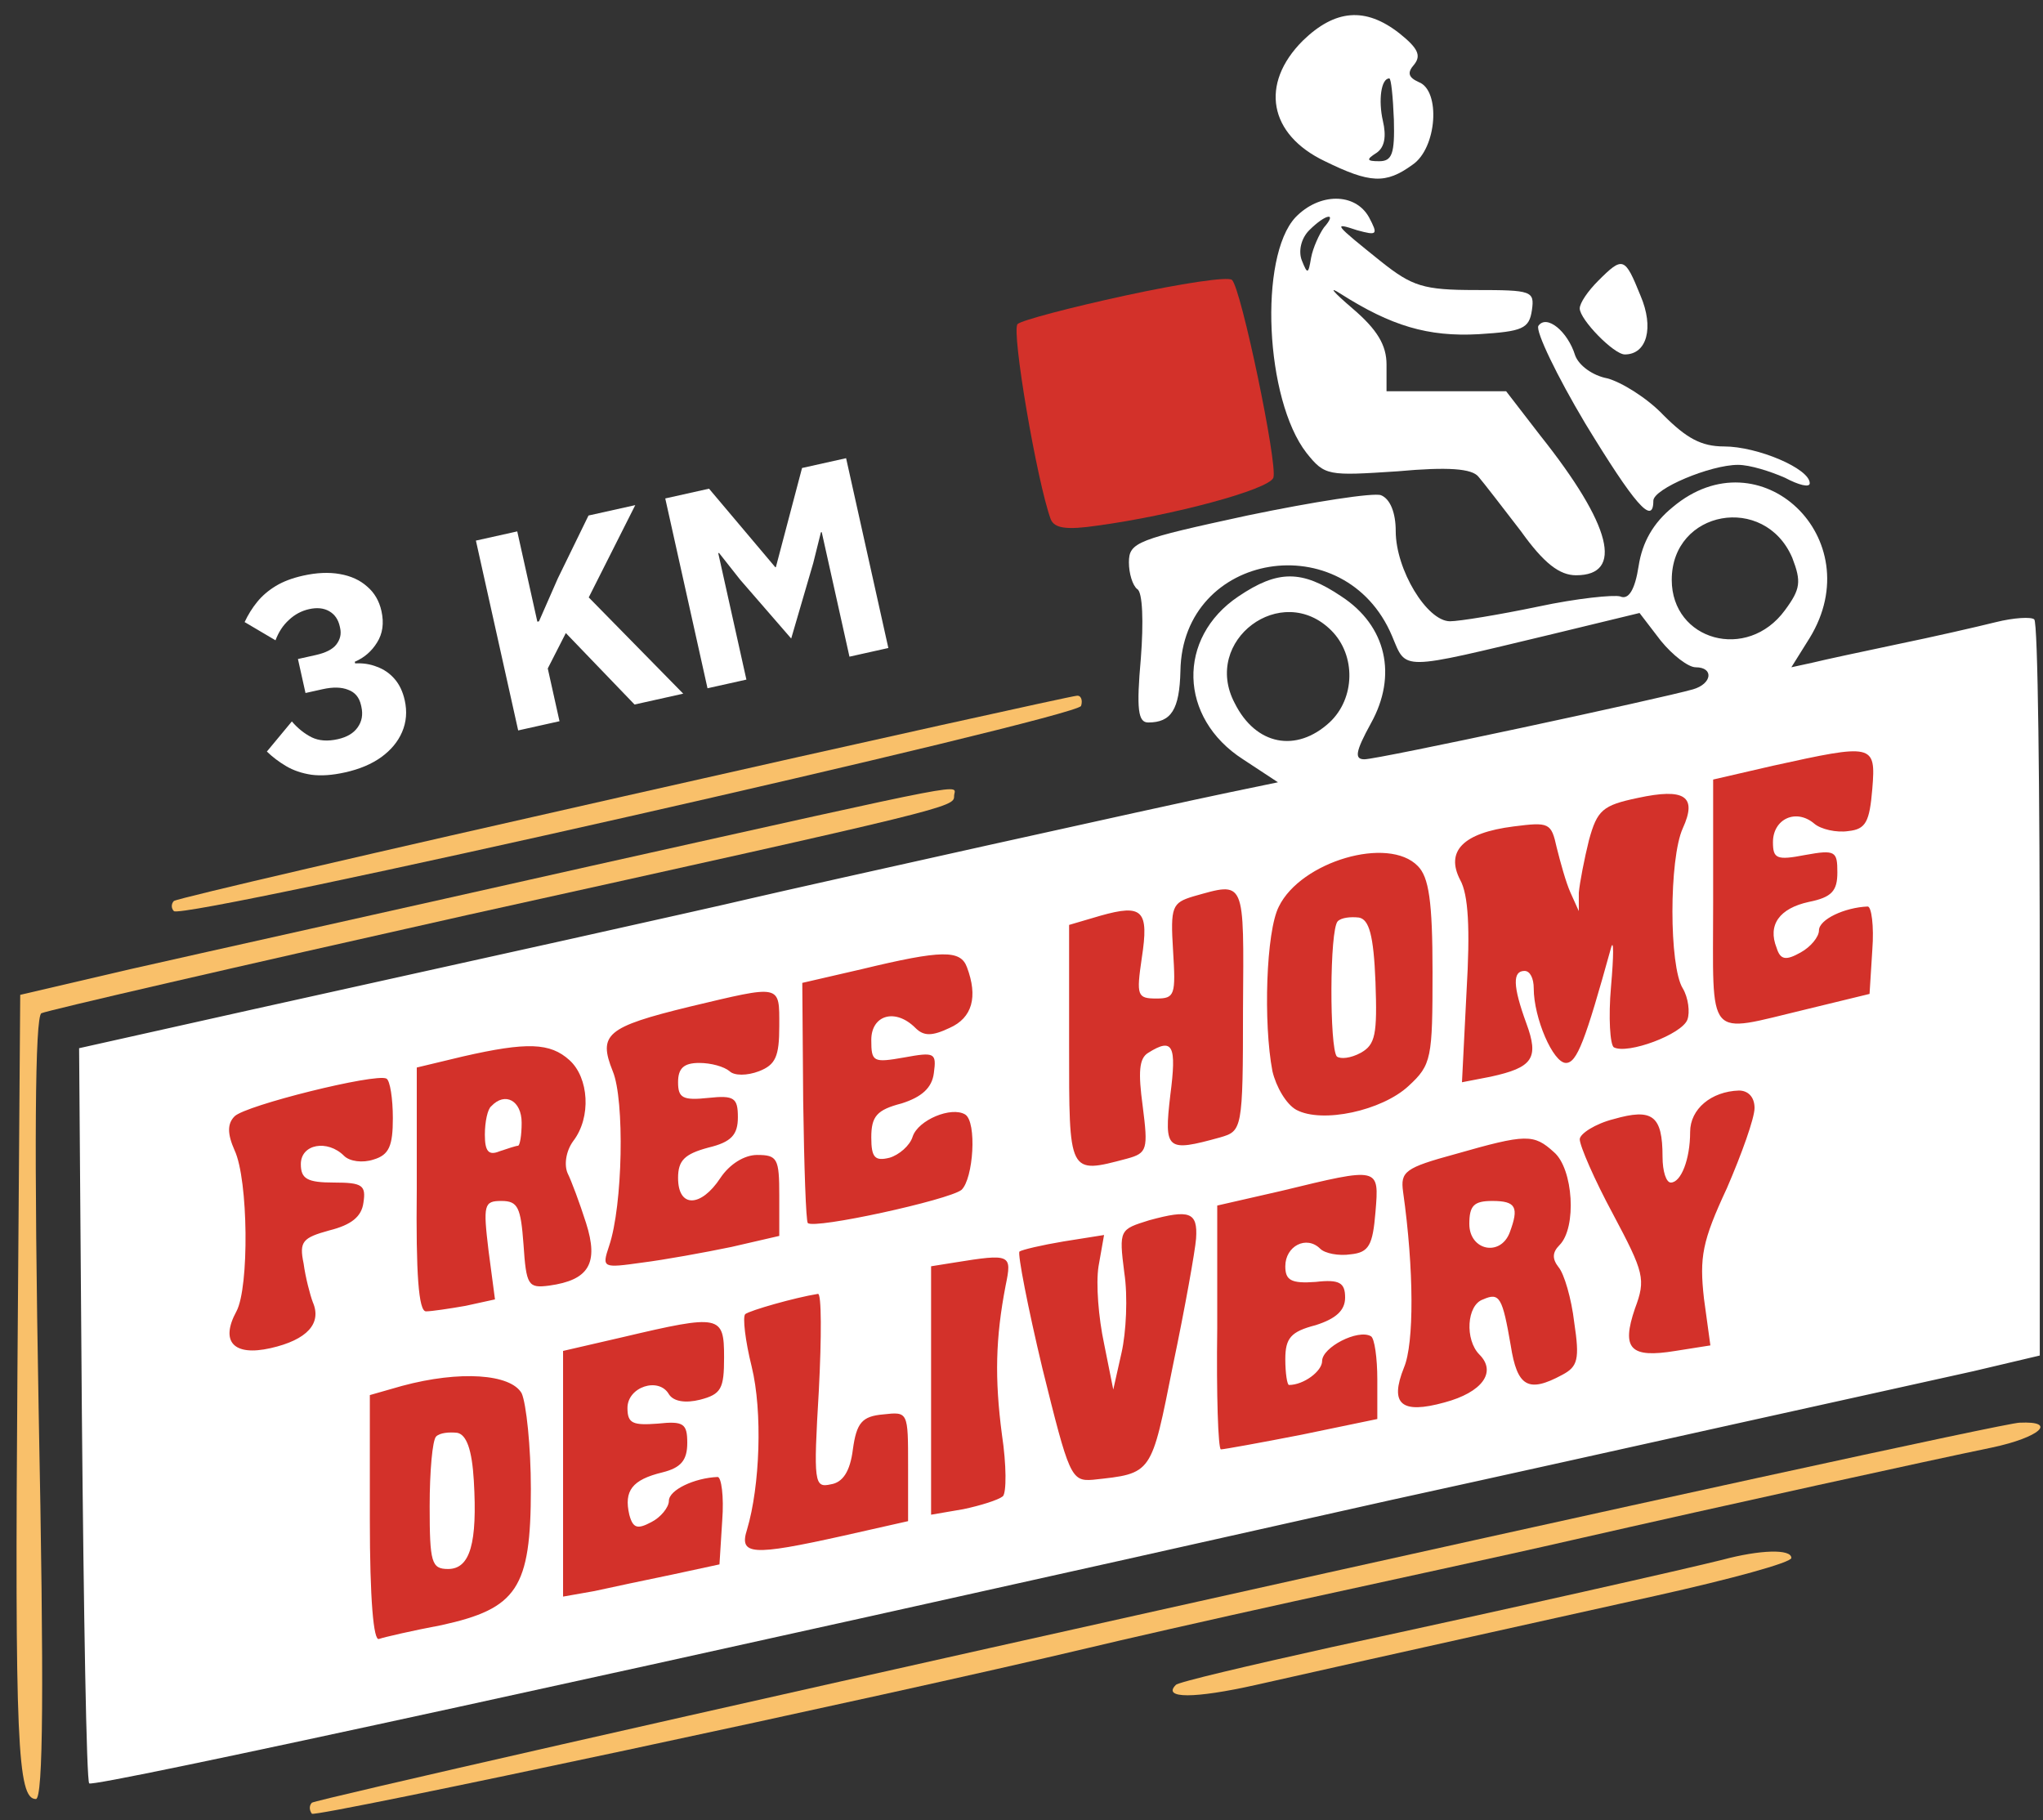 <svg width="110" height="98" viewBox="0 0 110 98" fill="none" xmlns="http://www.w3.org/2000/svg">
<rect x="0" y="0" width="110" height="98" fill="#333333" stroke="none"/>
<path d="M70.146 2.19C67.818 4.519 68.313 7.243 71.335 8.68C73.762 9.869 74.605 9.919 76.041 8.878C77.379 7.987 77.577 4.866 76.388 4.42C75.843 4.172 75.744 3.924 76.14 3.478C76.537 2.983 76.338 2.587 75.347 1.794C73.515 0.358 71.88 0.506 70.146 2.19ZM75.05 6.451C75.1 8.284 74.951 8.68 74.258 8.68C73.564 8.68 73.564 8.581 74.109 8.234C74.555 7.937 74.654 7.343 74.456 6.5C74.208 5.41 74.357 4.222 74.803 4.222C74.902 4.222 75.001 5.212 75.05 6.451Z" fill="white"/>
<path d="M69.75 11.702C67.768 13.832 68.115 21.511 70.344 24.384C71.335 25.622 71.484 25.622 75.249 25.375C77.973 25.127 79.261 25.226 79.608 25.672C79.905 26.018 80.896 27.307 81.887 28.595C83.125 30.328 83.967 30.972 84.859 30.972C87.435 30.972 86.791 28.297 82.927 23.442L81.094 21.065H77.874H74.654V19.628C74.654 18.588 74.159 17.746 72.821 16.606C71.781 15.714 71.484 15.368 72.177 15.814C74.902 17.547 76.883 18.142 79.608 17.993C81.986 17.845 82.332 17.696 82.481 16.705C82.63 15.665 82.481 15.615 79.459 15.615C76.636 15.615 76.041 15.417 74.357 14.08C71.83 12.049 71.731 11.95 73.069 12.395C74.159 12.693 74.208 12.643 73.713 11.702C72.97 10.364 71.038 10.364 69.75 11.702ZM71.285 12.247C71.038 12.594 70.691 13.337 70.592 13.882C70.443 14.773 70.394 14.773 70.097 14.03C69.898 13.535 70.047 12.841 70.493 12.395C71.385 11.504 72.028 11.405 71.285 12.247Z" fill="white"/>
<path d="M86.048 15.12C85.503 15.665 85.057 16.309 85.057 16.606C85.057 17.201 86.89 19.083 87.484 19.083C88.673 19.083 89.07 17.647 88.327 15.913C87.484 13.832 87.385 13.783 86.048 15.12Z" fill="white"/>
<path d="M60.585 15.913C57.613 16.557 54.987 17.25 54.789 17.448C54.442 17.795 55.829 25.92 56.572 27.951C56.771 28.446 57.415 28.545 59.099 28.297C63.111 27.753 68.313 26.366 68.561 25.721C68.808 25.028 66.827 15.517 66.332 15.071C66.133 14.873 63.557 15.269 60.585 15.913Z" fill="#D3312A"/>
<path d="M82.828 17.547C82.679 17.845 83.818 20.222 85.354 22.798C87.98 27.108 89.02 28.347 89.02 26.96C89.02 26.316 92.091 25.028 93.577 25.028C94.221 25.028 95.311 25.374 96.104 25.721C96.847 26.117 97.441 26.266 97.441 26.018C97.441 25.226 94.618 24.037 92.834 24.037C91.596 24.037 90.803 23.591 89.565 22.352C88.673 21.411 87.286 20.569 86.543 20.371C85.75 20.222 85.007 19.677 84.809 19.133C84.413 17.845 83.273 16.903 82.828 17.547Z" fill="white"/>
<path d="M5.954 58.825L104.665 36.825V70.492L5.954 92.492V58.825Z" fill="#D3312A"/>
<path d="M90.06 27.306C89.02 28.149 88.425 29.189 88.227 30.477C88.029 31.765 87.682 32.31 87.237 32.112C86.89 32.013 84.908 32.211 82.828 32.657C80.697 33.102 78.567 33.449 78.072 33.449C76.833 33.449 75.149 30.675 75.149 28.594C75.149 27.604 74.852 26.861 74.356 26.662C73.96 26.514 70.74 27.009 67.173 27.752C61.229 29.04 60.783 29.189 60.783 30.279C60.783 30.873 60.981 31.517 61.229 31.715C61.526 31.864 61.575 33.499 61.427 35.431C61.179 38.205 61.278 38.898 61.823 38.898C63.062 38.898 63.508 38.205 63.557 36.124C63.656 29.684 72.424 28.248 74.951 34.242C75.743 36.124 75.298 36.124 83.571 34.143L88.277 33.003L89.416 34.489C90.06 35.282 90.902 35.926 91.299 35.926C92.289 35.926 92.19 36.818 91.15 37.115C89.416 37.61 74.208 40.88 73.465 40.88C72.92 40.88 72.969 40.484 73.811 38.948C75.248 36.372 74.654 33.697 72.226 32.112C70.096 30.675 68.808 30.675 66.678 32.112C63.359 34.341 63.458 38.651 66.926 40.88L68.808 42.118L66.183 42.663C62.814 43.357 43.444 47.667 40.472 48.36C39.234 48.658 34.775 49.648 30.564 50.59C26.354 51.531 18.675 53.215 13.572 54.355L4.259 56.435L4.408 76.102C4.507 86.951 4.656 95.917 4.804 96.016C5.002 96.264 34.28 89.874 74.901 80.759C80.351 79.57 88.822 77.687 93.726 76.597C98.63 75.507 104.278 74.269 106.259 73.823L109.826 72.981V53.314C109.826 42.465 109.727 33.499 109.529 33.35C109.38 33.202 108.439 33.251 107.448 33.499C106.457 33.746 104.08 34.291 102.148 34.688C100.265 35.084 98.184 35.53 97.59 35.678L96.451 35.926L97.441 34.341C100.711 28.991 94.766 23.343 90.06 27.306ZM96.5 30.031C96.996 31.319 96.946 31.715 96.104 32.855C94.073 35.629 90.011 34.489 90.011 31.22C90.011 27.455 95.014 26.563 96.5 30.031ZM71.681 33.945C73.019 35.282 72.969 37.61 71.582 38.898C69.799 40.533 67.619 40.137 66.48 37.858C64.696 34.489 69.006 31.27 71.681 33.945ZM100.81 42.465C100.661 44.249 100.463 44.645 99.522 44.744C98.878 44.843 98.036 44.645 97.689 44.348C96.698 43.505 95.46 44.1 95.46 45.339C95.46 46.23 95.658 46.329 97.194 46.032C98.829 45.735 98.928 45.834 98.928 46.973C98.928 47.964 98.63 48.311 97.392 48.559C95.807 48.905 95.163 49.797 95.658 51.035C95.856 51.679 96.153 51.729 96.946 51.283C97.491 50.986 97.937 50.441 97.937 50.094C97.937 49.5 99.324 48.856 100.562 48.806C100.761 48.806 100.909 49.846 100.81 51.135L100.661 53.512L97.194 54.355C91.794 55.642 92.24 56.138 92.24 48.608V41.97L95.46 41.227C100.86 40.038 101.008 40.038 100.81 42.465ZM90.605 44.595C89.862 46.23 89.862 52.026 90.605 53.215C90.902 53.711 91.001 54.503 90.853 54.899C90.556 55.692 87.633 56.782 86.89 56.386C86.692 56.237 86.593 54.8 86.741 53.116C86.89 51.432 86.89 50.49 86.741 51.035C85.354 56.039 84.908 57.228 84.314 57.228C83.62 57.228 82.58 54.8 82.58 53.215C82.58 52.67 82.382 52.274 82.085 52.274C81.441 52.274 81.441 53.066 82.183 55.098C82.877 56.98 82.53 57.475 80.251 57.971L78.716 58.268L78.963 53.364C79.162 49.995 79.063 48.162 78.617 47.37C77.824 45.834 78.765 44.843 81.49 44.496C83.422 44.249 83.521 44.298 83.818 45.636C84.016 46.428 84.314 47.518 84.561 48.063L85.007 49.054V48.063C85.057 47.518 85.305 46.23 85.552 45.239C85.998 43.605 86.295 43.357 88.178 42.961C90.704 42.416 91.398 42.861 90.605 44.595ZM76.338 46.627C76.932 47.221 77.131 48.509 77.131 52.323C77.131 56.98 77.081 57.327 75.843 58.466C74.406 59.804 71.186 60.497 69.799 59.754C69.254 59.457 68.709 58.516 68.511 57.674C68.016 55.098 68.164 50.144 68.858 48.806C70.047 46.379 74.753 44.992 76.338 46.627ZM66.926 54.355C66.926 60.844 66.876 60.894 65.687 61.24C62.814 62.033 62.665 61.934 63.012 58.962C63.359 56.286 63.161 55.841 61.823 56.683C61.328 56.98 61.278 57.723 61.526 59.556C61.823 61.884 61.774 62.083 60.684 62.38C57.513 63.222 57.563 63.271 57.563 56.237V49.797L59.247 49.302C61.526 48.658 61.873 49.004 61.476 51.58C61.179 53.611 61.229 53.76 62.269 53.76C63.26 53.76 63.309 53.562 63.161 51.184C63.012 48.806 63.111 48.608 64.251 48.261C67.074 47.469 66.975 47.27 66.926 54.355ZM52.064 52.076C52.658 53.661 52.361 54.8 51.123 55.345C50.182 55.791 49.736 55.791 49.29 55.345C48.2 54.255 46.912 54.652 46.912 55.989C46.912 57.178 47.011 57.228 48.695 56.931C50.33 56.633 50.429 56.683 50.281 57.773C50.182 58.565 49.637 59.061 48.547 59.407C47.209 59.754 46.912 60.101 46.912 61.24C46.912 62.33 47.11 62.528 47.903 62.33C48.398 62.182 48.993 61.686 49.141 61.191C49.438 60.299 51.222 59.556 51.965 60.002C52.609 60.398 52.411 63.47 51.767 64.064C51.073 64.609 43.841 66.194 43.494 65.847C43.395 65.748 43.296 62.826 43.246 59.308L43.197 52.918L46.417 52.175C50.727 51.135 51.717 51.135 52.064 52.076ZM41.958 55.246C41.958 56.881 41.76 57.327 40.868 57.674C40.224 57.921 39.531 57.921 39.283 57.674C38.986 57.426 38.292 57.228 37.648 57.228C36.806 57.228 36.509 57.525 36.509 58.268C36.509 59.11 36.757 59.259 38.144 59.11C39.531 58.962 39.729 59.11 39.729 60.151C39.729 61.092 39.382 61.488 38.144 61.785C36.856 62.132 36.509 62.479 36.509 63.42C36.509 65.055 37.747 65.005 38.788 63.42C39.283 62.677 40.076 62.182 40.769 62.182C41.859 62.182 41.958 62.38 41.958 64.361V66.541L39.382 67.135C37.946 67.433 35.766 67.829 34.577 67.978C32.447 68.275 32.397 68.275 32.794 67.086C33.537 64.906 33.636 59.209 32.992 57.674C32.199 55.692 32.645 55.296 37.103 54.206C42.107 53.017 41.958 52.967 41.958 55.246ZM30.663 57.079C31.704 58.02 31.852 60.151 30.861 61.438C30.465 61.983 30.366 62.727 30.564 63.172C30.762 63.569 31.208 64.758 31.555 65.847C32.249 68.027 31.704 68.919 29.573 69.216C28.434 69.365 28.335 69.216 28.186 66.987C28.038 65.005 27.889 64.659 26.997 64.659C26.056 64.659 26.007 64.857 26.304 67.334L26.651 69.959L25.066 70.306C24.223 70.454 23.233 70.603 22.935 70.603C22.539 70.603 22.39 68.572 22.44 64.014V57.475L24.917 56.881C28.385 56.088 29.623 56.138 30.663 57.079ZM21.152 60.2C21.152 61.686 20.954 62.182 20.112 62.429C19.517 62.627 18.824 62.528 18.526 62.231C17.635 61.339 16.198 61.587 16.198 62.677C16.198 63.47 16.545 63.668 17.982 63.668C19.517 63.668 19.715 63.816 19.567 64.758C19.468 65.501 18.923 65.947 17.734 66.244C16.297 66.64 16.099 66.838 16.347 68.027C16.446 68.77 16.694 69.712 16.842 70.108C17.337 71.247 16.545 72.139 14.563 72.585C12.582 73.031 11.839 72.238 12.73 70.603C13.424 69.315 13.374 63.519 12.631 61.934C12.235 61.042 12.235 60.497 12.631 60.101C13.226 59.507 20.211 57.773 20.805 58.07C21.003 58.169 21.152 59.16 21.152 60.2ZM94.469 59.655C94.469 60.2 93.776 62.132 92.983 63.965C91.645 66.838 91.497 67.68 91.745 69.91L92.091 72.436L90.209 72.733C87.781 73.13 87.286 72.634 88.029 70.454C88.624 68.869 88.525 68.522 86.84 65.352C85.849 63.519 85.057 61.686 85.057 61.339C85.057 61.042 85.899 60.497 86.89 60.25C88.97 59.655 89.515 60.051 89.515 62.281C89.515 63.073 89.713 63.668 89.961 63.668C90.506 63.668 91.001 62.429 91.001 60.943C91.001 59.705 92.141 58.763 93.627 58.714C94.122 58.714 94.469 59.061 94.469 59.655ZM83.67 62.033C84.71 62.925 84.908 66.095 83.967 67.036C83.571 67.433 83.571 67.779 83.917 68.225C84.215 68.572 84.611 69.91 84.76 71.198C85.057 73.179 84.958 73.576 84.115 74.021C82.283 75.012 81.688 74.665 81.341 72.436C80.895 69.86 80.747 69.563 79.855 69.959C78.963 70.256 78.865 72.139 79.657 72.931C80.598 73.873 79.806 74.963 77.775 75.507C75.446 76.151 74.802 75.607 75.595 73.625C76.14 72.337 76.14 68.374 75.545 64.163C75.397 63.073 75.644 62.875 78.369 62.132C82.183 61.042 82.58 61.042 83.67 62.033ZM74.059 65.253C73.911 67.036 73.712 67.433 72.722 67.532C72.078 67.631 71.335 67.482 71.087 67.234C70.344 66.492 69.204 67.086 69.204 68.176C69.204 68.919 69.502 69.117 70.839 69.018C72.127 68.869 72.424 69.067 72.424 69.86C72.424 70.554 71.929 70.999 70.839 71.346C69.502 71.693 69.204 72.04 69.204 73.179C69.204 73.922 69.303 74.566 69.403 74.566C70.195 74.566 71.186 73.823 71.186 73.278C71.186 72.535 73.118 71.544 73.811 71.941C74.01 72.04 74.158 73.13 74.158 74.269V76.399L70.096 77.241C67.817 77.687 65.885 78.034 65.737 78.034C65.588 78.034 65.489 75.062 65.539 71.495V64.906L69.006 64.114C74.307 62.826 74.257 62.826 74.059 65.253ZM64.399 66.69C64.35 67.334 63.805 70.405 63.161 73.476C61.972 79.421 62.071 79.322 58.851 79.669C57.662 79.768 57.563 79.471 56.126 73.675C55.334 70.356 54.789 67.532 54.888 67.383C55.036 67.284 56.077 67.036 57.266 66.838L59.445 66.492L59.148 68.176C58.999 69.117 59.148 70.95 59.445 72.337L59.941 74.814L60.386 72.832C60.634 71.743 60.733 69.811 60.535 68.522C60.238 66.194 60.288 66.194 61.873 65.699C64.052 65.104 64.498 65.253 64.399 66.69ZM54.145 69.216C53.6 72.04 53.55 74.219 53.947 77.241C54.194 78.876 54.194 80.362 53.996 80.56C53.748 80.759 52.807 81.056 51.866 81.254L50.132 81.551V74.864V68.176L51.37 67.978C54.442 67.482 54.492 67.532 54.145 69.216ZM44.088 74.864C43.791 79.867 43.841 80.115 44.732 79.916C45.376 79.817 45.773 79.223 45.921 78.034C46.119 76.597 46.417 76.251 47.556 76.151C48.894 76.003 48.894 76.003 48.894 78.926V81.898L45.376 82.691C40.472 83.78 39.779 83.731 40.224 82.344C40.918 80.016 41.066 76.003 40.472 73.576C40.125 72.188 39.977 70.9 40.125 70.752C40.373 70.554 42.8 69.86 44.039 69.662C44.237 69.612 44.237 71.99 44.088 74.864ZM38.986 73.08C38.986 74.764 38.837 75.062 37.698 75.359C36.905 75.557 36.261 75.458 36.014 75.062C35.469 74.12 33.784 74.665 33.784 75.805C33.784 76.647 34.081 76.746 35.419 76.647C36.806 76.498 37.004 76.647 37.004 77.687C37.004 78.628 36.657 79.025 35.667 79.272C34.032 79.669 33.586 80.263 33.883 81.551C34.081 82.294 34.329 82.344 35.072 81.948C35.568 81.7 36.014 81.155 36.014 80.808C36.014 80.214 37.401 79.57 38.639 79.52C38.837 79.52 38.986 80.56 38.887 81.848L38.738 84.226L36.212 84.771C34.775 85.068 32.893 85.465 32.001 85.663L30.317 85.96V79.371V72.733L33.537 71.99C38.788 70.752 38.986 70.801 38.986 73.08ZM28.087 75.012C28.335 75.557 28.583 77.885 28.583 80.164C28.583 85.514 27.84 86.604 23.777 87.496C22.192 87.793 20.706 88.14 20.409 88.239C20.112 88.388 19.913 86.109 19.913 81.799V75.111L21.647 74.616C24.768 73.774 27.493 73.972 28.087 75.012Z" fill="white"/>
<path d="M72.028 49.599C71.582 50.045 71.582 56.435 71.979 56.881C72.177 57.03 72.722 56.98 73.267 56.683C74.059 56.237 74.159 55.692 74.059 52.869C73.96 50.342 73.713 49.5 73.168 49.401C72.722 49.351 72.227 49.401 72.028 49.599Z" fill="white"/>
<path d="M26.453 59.556C26.255 59.705 26.106 60.398 26.106 61.092C26.106 61.984 26.304 62.231 26.899 61.984C27.344 61.835 27.79 61.687 27.889 61.687C27.988 61.687 28.087 61.142 28.087 60.448C28.087 59.259 27.196 58.764 26.453 59.556Z" fill="white"/>
<path d="M79.112 65.897C79.112 67.334 80.797 67.68 81.292 66.343C81.787 65.005 81.639 64.659 80.351 64.659C79.36 64.659 79.112 64.906 79.112 65.897Z" fill="white"/>
<path d="M23.481 77.341C23.282 77.539 23.134 79.223 23.134 81.106C23.134 84.127 23.233 84.474 24.125 84.474C25.314 84.474 25.71 83.087 25.512 79.718C25.413 78.034 25.115 77.242 24.62 77.142C24.174 77.093 23.679 77.142 23.481 77.341Z" fill="white"/>
<path d="M33.636 42.862C20.459 45.834 9.56 48.36 9.362 48.509C9.213 48.658 9.213 48.905 9.362 49.054C9.857 49.549 57.959 38.651 58.207 38.007C58.306 37.71 58.207 37.412 57.959 37.462C57.761 37.462 46.764 39.889 33.636 42.862Z" fill="#F9C06A"/>
<path d="M31.803 46.627C21.449 48.955 10.303 51.432 7.034 52.175L1.089 53.562L0.94 73.625C0.792 93.787 0.94 96.859 1.931 96.859C2.327 96.859 2.377 90.964 2.08 75.855C1.832 61.785 1.882 54.751 2.228 54.553C2.526 54.404 12.83 52.026 25.214 49.252C51.222 43.506 51.371 43.456 51.371 42.862C51.371 42.218 53.154 41.871 31.803 46.627Z" fill="#F9C06A"/>
<path d="M62.368 86.703C37.45 92.252 16.991 96.908 16.793 97.057C16.644 97.206 16.644 97.453 16.793 97.651C17.04 97.85 47.705 91.31 58.554 88.734C60.188 88.338 65.192 87.199 69.7 86.208C74.208 85.217 80.896 83.781 84.561 82.938C93.033 81.006 103.882 78.629 107.25 77.935C109.826 77.39 110.817 76.498 108.736 76.597C108.092 76.597 87.237 81.155 62.368 86.703Z" fill="#F9C06A"/>
<path d="M92.735 83.979C90.754 84.474 81.787 86.505 71.681 88.685C67.223 89.676 63.409 90.567 63.309 90.716C62.566 91.459 64.3 91.459 67.619 90.716C76.635 88.685 82.283 87.446 89.169 85.911C93.181 85.019 96.451 84.127 96.451 83.88C96.451 83.384 94.766 83.434 92.735 83.979Z" fill="#F9C06A"/>
<path d="M18.584 41.584C17.891 41.739 17.285 41.781 16.768 41.712C16.248 41.633 15.794 41.478 15.404 41.247C15.015 41.016 14.67 40.755 14.369 40.463L15.714 38.842C16.032 39.212 16.387 39.496 16.78 39.696C17.171 39.886 17.639 39.92 18.186 39.798C18.684 39.687 19.041 39.474 19.258 39.16C19.485 38.843 19.551 38.475 19.458 38.055L19.438 37.967C19.345 37.547 19.114 37.271 18.746 37.138C18.386 36.992 17.928 36.982 17.371 37.106L16.449 37.311L16.042 35.481L16.993 35.269C17.54 35.147 17.912 34.957 18.111 34.697C18.317 34.426 18.385 34.134 18.315 33.822L18.293 33.719C18.21 33.349 18.022 33.078 17.728 32.908C17.434 32.738 17.072 32.7 16.642 32.796C16.233 32.887 15.871 33.081 15.557 33.376C15.242 33.661 15.001 34.027 14.834 34.474L13.171 33.492C13.358 33.092 13.585 32.729 13.851 32.403C14.116 32.078 14.447 31.794 14.844 31.552C15.241 31.31 15.732 31.124 16.318 30.993C17.05 30.83 17.71 30.801 18.296 30.906C18.893 31.009 19.383 31.233 19.767 31.578C20.159 31.911 20.416 32.35 20.538 32.897C20.683 33.551 20.604 34.117 20.301 34.594C20.007 35.069 19.607 35.414 19.102 35.629L19.122 35.717C19.547 35.694 19.939 35.755 20.299 35.901C20.667 36.034 20.982 36.251 21.243 36.551C21.505 36.851 21.688 37.236 21.792 37.704C21.927 38.309 21.879 38.878 21.65 39.411C21.427 39.932 21.052 40.384 20.523 40.768C20.001 41.141 19.355 41.413 18.584 41.584ZM27.9 39.326L25.624 29.106L27.85 28.61L28.932 33.471L29.02 33.452L30.029 31.153L31.686 27.756L34.204 27.196L31.699 32.164L36.787 37.347L34.166 37.931L30.466 34.083L29.493 35.99L30.125 38.83L27.9 39.326ZM38.094 37.056L35.819 26.836L38.176 26.311L41.746 30.542L41.775 30.535L43.184 25.197L45.556 24.669L47.831 34.888L45.737 35.355L44.244 28.649L44.2 28.659L43.786 30.318L42.6 34.378L39.851 31.21L38.716 29.772L38.672 29.782L40.188 36.59L38.094 37.056Z" fill="white"/>
</svg>
